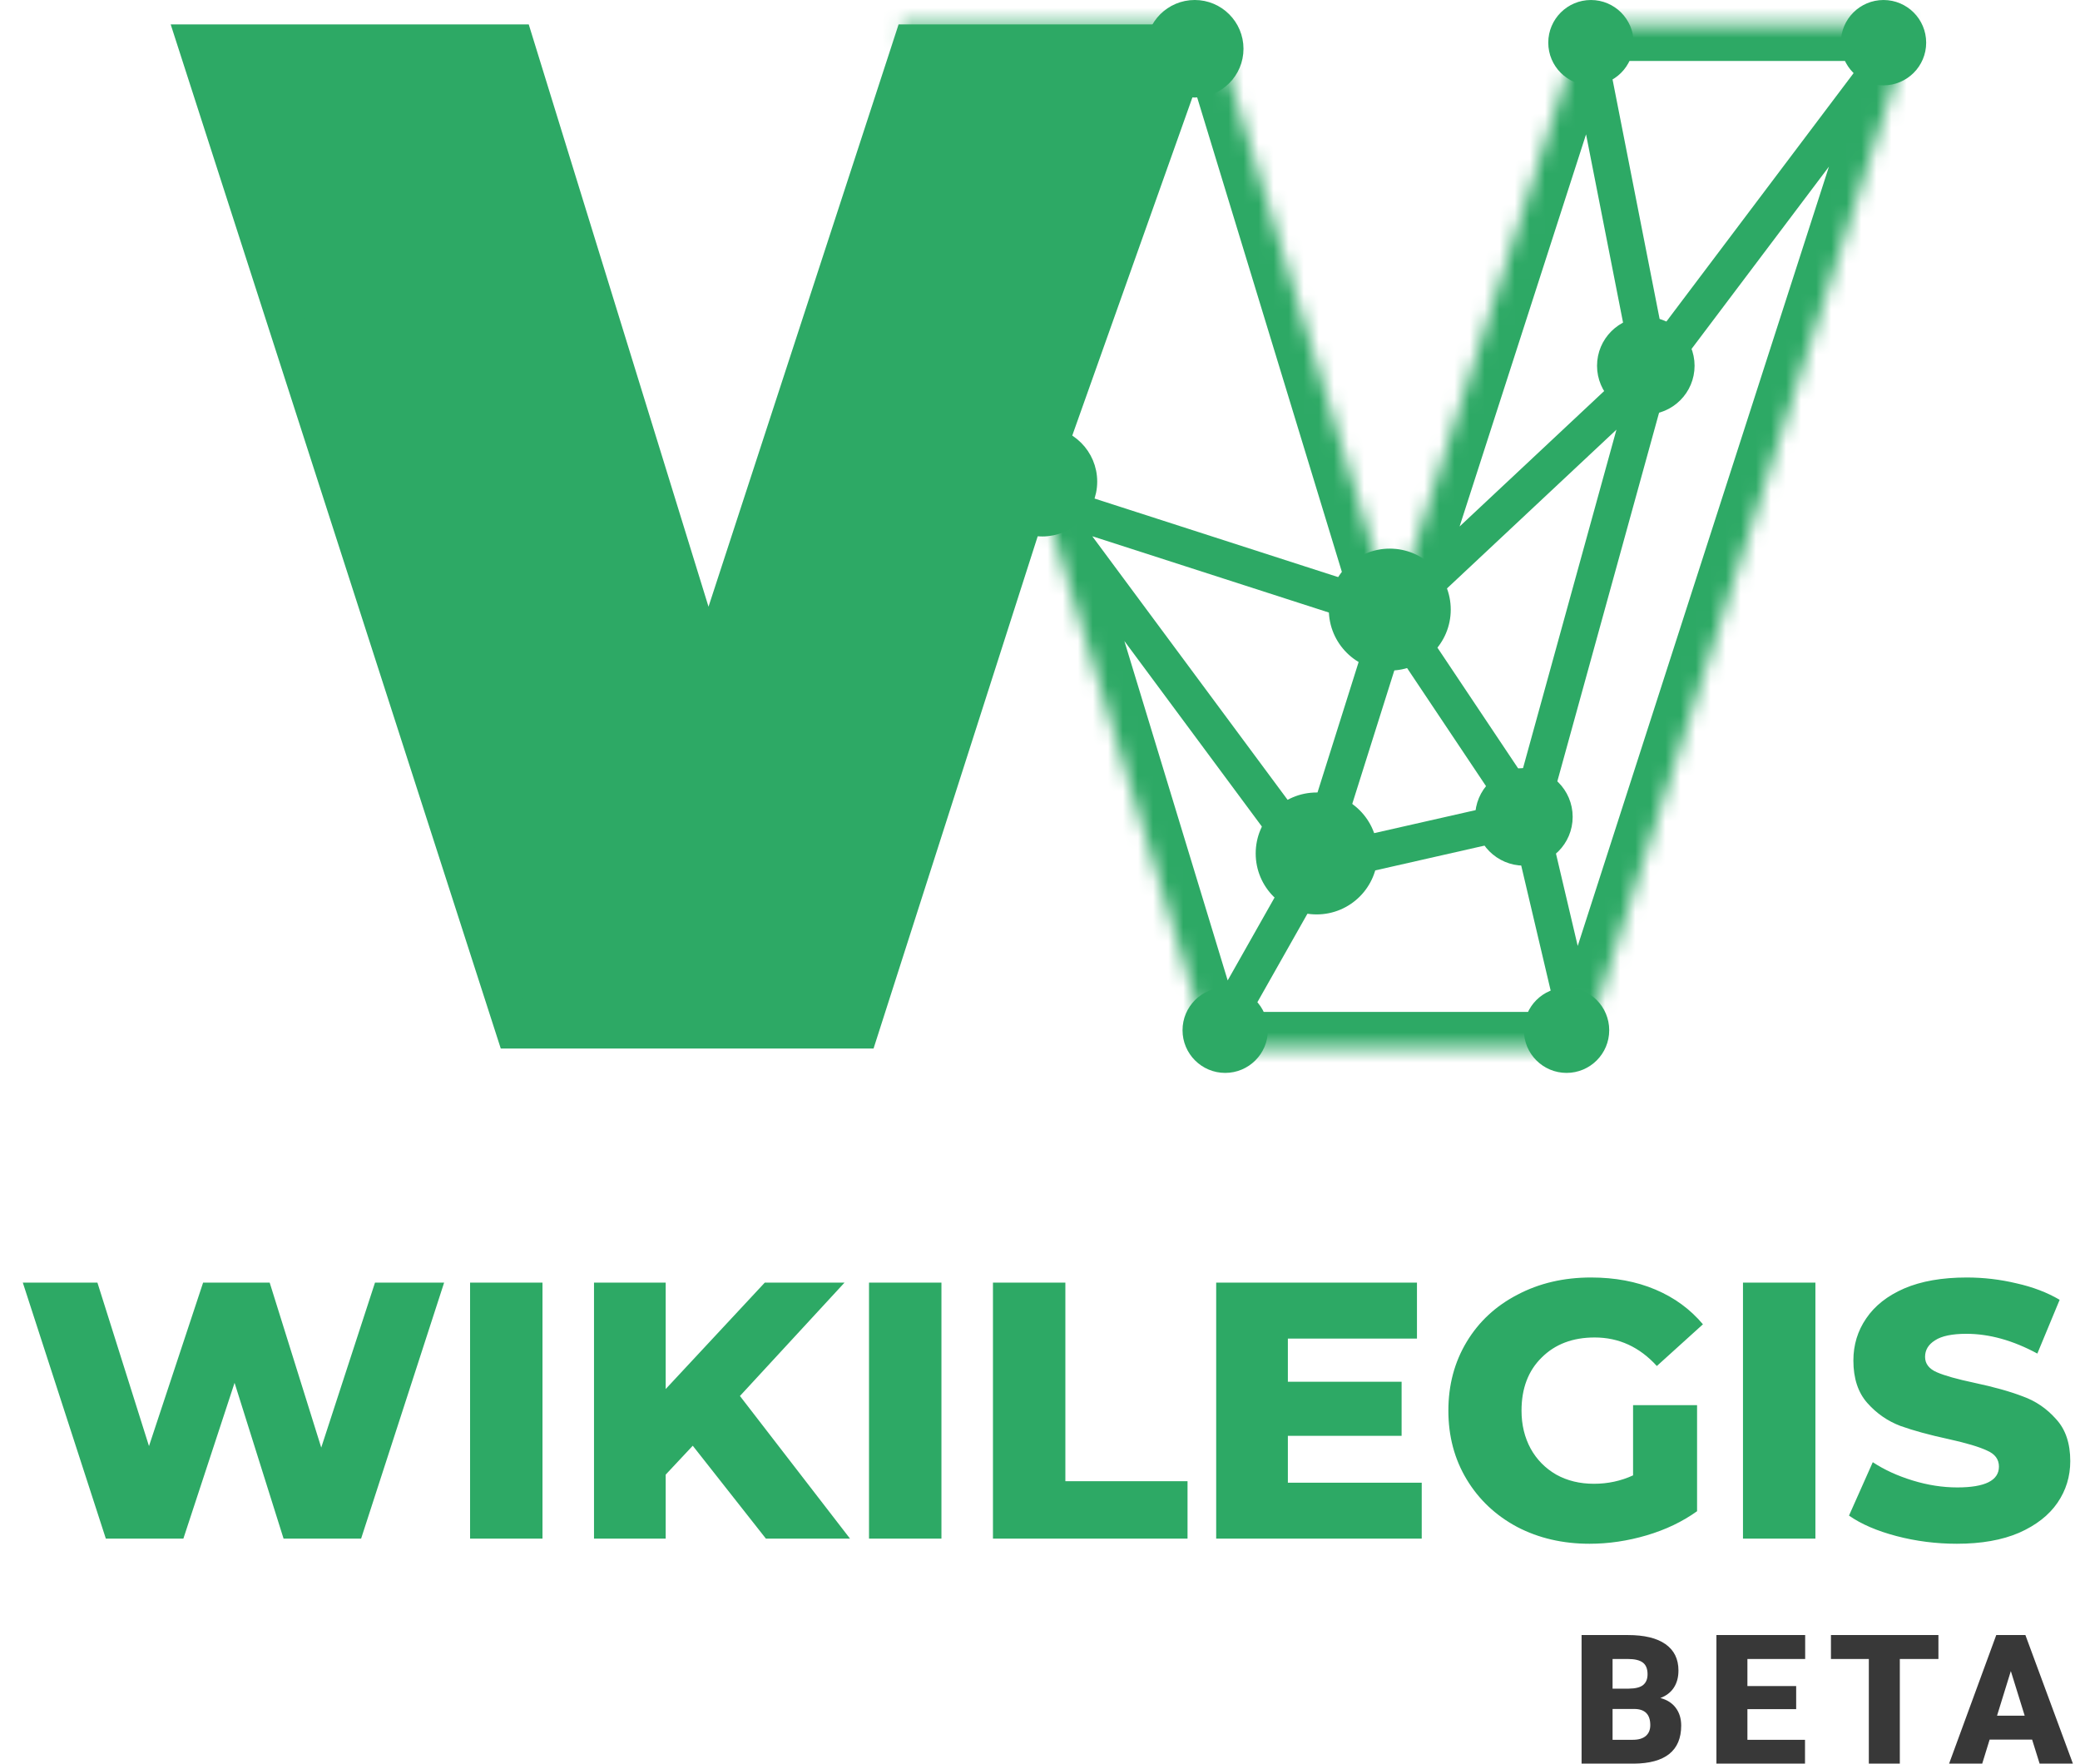 <svg width="138" height="117" viewBox="0 0 138 117" fill="none" xmlns="http://www.w3.org/2000/svg">
<path d="M104.932 117V108.469H107.996C109.094 108.469 109.928 108.67 110.498 109.072C111.072 109.475 111.359 110.059 111.359 110.824C111.359 111.266 111.258 111.643 111.055 111.955C110.852 112.268 110.553 112.498 110.158 112.646C110.604 112.764 110.945 112.982 111.184 113.303C111.422 113.623 111.541 114.014 111.541 114.475C111.541 115.311 111.275 115.939 110.744 116.361C110.217 116.779 109.434 116.992 108.395 117H104.932ZM106.988 113.373V115.418H108.336C108.707 115.418 108.992 115.334 109.191 115.166C109.391 114.994 109.49 114.754 109.49 114.445C109.49 113.734 109.137 113.377 108.43 113.373H106.988ZM106.988 112.025H108.061C108.51 112.021 108.83 111.939 109.021 111.779C109.213 111.619 109.309 111.383 109.309 111.07C109.309 110.711 109.205 110.453 108.998 110.297C108.791 110.137 108.457 110.057 107.996 110.057H106.988V112.025Z" fill="#383838"/>
<path d="M119.169 113.385H115.934V115.418H119.755V117H113.878V108.469H119.766V110.057H115.934V111.855H119.169V113.385Z" fill="#383838"/>
<path d="M128.607 110.057H126.046V117H123.99V110.057H121.476V108.469H128.607V110.057Z" fill="#383838"/>
<path d="M134.823 115.406H132.004L131.512 117H129.315L132.444 108.469H134.377L137.53 117H135.321L134.823 115.406ZM132.496 113.818H134.33L133.411 110.859L132.496 113.818Z" fill="#383838"/>
<path d="M29.466 85.088L23.958 102.073H18.814L15.563 91.737L12.166 102.073H7.022L1.513 85.088H6.463L9.885 95.934L13.476 85.088H17.892L21.313 96.032L24.88 85.088H29.466ZM31.188 85.088H35.992V102.073H31.188V85.088ZM45.962 95.91L44.166 97.827V102.073H39.41V85.088H44.166V92.149L50.742 85.088H56.032L49.092 92.61L56.396 102.073H50.815L45.962 95.91ZM57.656 85.088H62.461V102.073H57.656V85.088ZM65.879 85.088H70.683V98.264H78.788V102.073H65.879V85.088ZM94.326 98.361V102.073H80.689V85.088H94.01V88.801H85.445V91.664H92.991V95.255H85.445V98.361H94.326ZM108.348 93.217H112.594V100.254C111.624 100.949 110.508 101.483 109.246 101.855C107.984 102.227 106.722 102.413 105.461 102.413C103.681 102.413 102.08 102.041 100.656 101.297C99.233 100.537 98.117 99.485 97.308 98.143C96.499 96.8 96.094 95.279 96.094 93.581C96.094 91.882 96.499 90.362 97.308 89.019C98.117 87.676 99.241 86.633 100.68 85.889C102.12 85.129 103.746 84.749 105.558 84.749C107.143 84.749 108.566 85.015 109.828 85.549C111.09 86.083 112.141 86.851 112.983 87.854L109.925 90.621C108.777 89.359 107.402 88.728 105.8 88.728C104.344 88.728 103.172 89.173 102.282 90.062C101.392 90.936 100.947 92.109 100.947 93.581C100.947 94.519 101.15 95.36 101.554 96.104C101.958 96.832 102.525 97.407 103.252 97.827C103.98 98.232 104.814 98.434 105.752 98.434C106.674 98.434 107.539 98.248 108.348 97.876V93.217ZM115.64 85.088H120.445V102.073H115.64V85.088ZM129.832 102.413C128.457 102.413 127.122 102.243 125.828 101.904C124.534 101.564 123.483 101.111 122.674 100.545L124.251 97.002C125.011 97.504 125.893 97.908 126.896 98.215C127.899 98.523 128.886 98.676 129.856 98.676C131.7 98.676 132.622 98.215 132.622 97.293C132.622 96.808 132.356 96.452 131.822 96.226C131.304 95.983 130.463 95.732 129.298 95.474C128.02 95.198 126.953 94.907 126.095 94.6C125.238 94.276 124.502 93.767 123.887 93.071C123.272 92.376 122.965 91.438 122.965 90.257C122.965 89.221 123.248 88.291 123.814 87.466C124.381 86.625 125.222 85.962 126.338 85.476C127.47 84.991 128.853 84.749 130.487 84.749C131.603 84.749 132.703 84.878 133.787 85.137C134.871 85.379 135.825 85.743 136.65 86.229L135.17 89.796C133.553 88.922 131.983 88.485 130.463 88.485C129.508 88.485 128.813 88.631 128.376 88.922C127.939 89.197 127.721 89.561 127.721 90.014C127.721 90.467 127.98 90.807 128.497 91.033C129.015 91.26 129.848 91.494 130.997 91.737C132.291 92.012 133.358 92.311 134.2 92.635C135.057 92.942 135.793 93.443 136.408 94.139C137.039 94.818 137.354 95.749 137.354 96.929C137.354 97.948 137.071 98.871 136.505 99.695C135.939 100.521 135.089 101.184 133.957 101.685C132.825 102.171 131.45 102.413 129.832 102.413Z" fill="#2DA965"/>
<mask id="path-3-inside-1" fill="white">
<path d="M126.936 1.618L105.031 69.559H80.291L69.241 33.259L59.853 2.426V1.618H80.487L92.417 40.732L105.031 1.618H126.936Z"/>
</mask>
<path d="M69.241 33.259L69.614 32.104C69.112 31.942 68.563 32.123 68.255 32.551C67.948 32.98 67.953 33.558 68.266 33.981L69.241 33.259ZM81.347 70.156L88.209 58.024L86.097 56.829L79.235 68.962L81.347 70.156ZM110.531 25.399L127.905 2.348L125.967 0.887L108.593 23.939L110.531 25.399ZM103.841 1.852L108.372 24.903L110.753 24.435L106.222 1.384L103.841 1.852ZM92.789 39.578L69.614 32.104L68.869 34.413L92.044 41.887L92.789 39.578ZM88.127 56.704L70.216 32.536L68.266 33.981L86.178 58.149L88.127 56.704ZM108.733 23.784L91.587 39.847L93.246 41.618L110.392 25.555L108.733 23.784ZM88.31 57.791L93.574 41.097L91.26 40.367L85.996 57.062L88.31 57.791ZM87.421 58.61L101.682 55.374L101.145 53.008L86.884 56.243L87.421 58.61ZM102.583 54.514L110.732 24.992L108.393 24.346L100.244 53.868L102.583 54.514ZM106.212 69.281L102.594 53.913L100.232 54.469L103.851 69.837L106.212 69.281ZM102.422 53.517L93.425 40.058L91.408 41.407L100.405 54.865L102.422 53.517ZM126.936 1.618L129.245 2.362C129.483 1.624 129.354 0.816 128.897 0.189C128.441 -0.438 127.712 -0.809 126.936 -0.809V1.618ZM105.031 69.559V71.985C106.085 71.985 107.018 71.306 107.341 70.303L105.031 69.559ZM80.291 69.559L77.97 70.266C78.281 71.287 79.223 71.985 80.291 71.985V69.559ZM69.241 33.259L71.562 32.552L71.562 32.552L69.241 33.259ZM80.487 1.618L82.808 0.91C82.496 -0.111 81.554 -0.809 80.487 -0.809V1.618ZM92.417 40.732L90.096 41.44C90.405 42.455 91.337 43.15 92.397 43.159C93.458 43.167 94.401 42.486 94.726 41.477L92.417 40.732ZM105.031 1.618V-0.809C103.978 -0.809 103.045 -0.129 102.722 0.873L105.031 1.618ZM59.853 2.426H57.427C57.427 2.666 57.462 2.904 57.532 3.133L59.853 2.426ZM59.853 1.618V-0.809C58.513 -0.809 57.427 0.278 57.427 1.618L59.853 1.618ZM124.626 0.873L102.722 68.814L107.341 70.303L129.245 2.362L124.626 0.873ZM105.031 67.132H80.291V71.985H105.031V67.132ZM82.612 68.852L71.562 32.552L66.92 33.965L77.97 70.266L82.612 68.852ZM78.166 2.326L90.096 41.44L94.738 40.025L82.808 0.91L78.166 2.326ZM94.726 41.477L107.341 2.362L102.722 0.873L90.108 39.988L94.726 41.477ZM105.031 4.044H126.936V-0.809H105.031V4.044ZM62.28 2.426V1.618H57.427V2.426H62.28ZM59.853 4.044H80.487V-0.809H59.853V4.044ZM71.562 32.552L62.175 1.72L57.532 3.133L66.92 33.966L71.562 32.552Z" fill="#2DA965" mask="url(#path-3-inside-1)"/>
<path d="M68.447 32.853L68.441 32.87L68.435 32.889L57.072 68.346H34.107L12.99 2.831H34.185L45.848 40.605L46.975 44.255L48.161 40.624L60.499 2.831H79.114L68.447 32.853Z" fill="#2DA965" stroke="#2DA965" stroke-width="2.426"/>
<circle cx="92.207" cy="40.441" r="3.64" transform="rotate(-180 92.207 40.441)" fill="#2DA965" stroke="#2DA965" stroke-width="0.809"/>
<circle cx="109.193" cy="24.265" r="2.831" transform="rotate(-180 109.193 24.265)" fill="#2DA965" stroke="#2DA965" stroke-width="0.809"/>
<circle cx="87.355" cy="56.618" r="3.64" transform="rotate(-180 87.355 56.618)" fill="#2DA965" stroke="#2DA965" stroke-width="0.809"/>
<circle cx="101.105" cy="54.191" r="2.831" transform="rotate(-180 101.105 54.191)" fill="#2DA965" stroke="#2DA965" stroke-width="0.809"/>
<circle cx="81.287" cy="68.346" r="2.426" transform="rotate(-180 81.287 68.346)" fill="#2DA965" stroke="#2DA965" stroke-width="0.809"/>
<path d="M103.935 65.919C102.595 65.919 101.509 67.005 101.509 68.346C101.509 69.686 102.595 70.772 103.935 70.772C105.275 70.772 106.361 69.686 106.361 68.346C106.361 67.005 105.275 65.919 103.935 65.919Z" fill="#2DA965" stroke="#2DA965" stroke-width="0.809"/>
<circle cx="124.964" cy="2.831" r="2.426" transform="rotate(-180 124.964 2.831)" fill="#2DA965" stroke="#2DA965" stroke-width="0.809"/>
<circle cx="105.552" cy="2.831" r="2.426" transform="rotate(-180 105.552 2.831)" fill="#2DA965" stroke="#2DA965" stroke-width="0.809"/>
<circle cx="79.265" cy="3.235" r="2.831" transform="rotate(-180 79.265 3.235)" fill="#2DA965" stroke="#2DA965" stroke-width="0.809"/>
<path d="M69.155 28.713C67.369 28.713 65.92 30.162 65.92 31.949C65.92 33.736 67.369 35.184 69.155 35.184C70.942 35.184 72.391 33.736 72.391 31.949C72.391 30.162 70.942 28.713 69.155 28.713Z" fill="#2DA965" stroke="#2DA965" stroke-width="0.809"/>
</svg>
